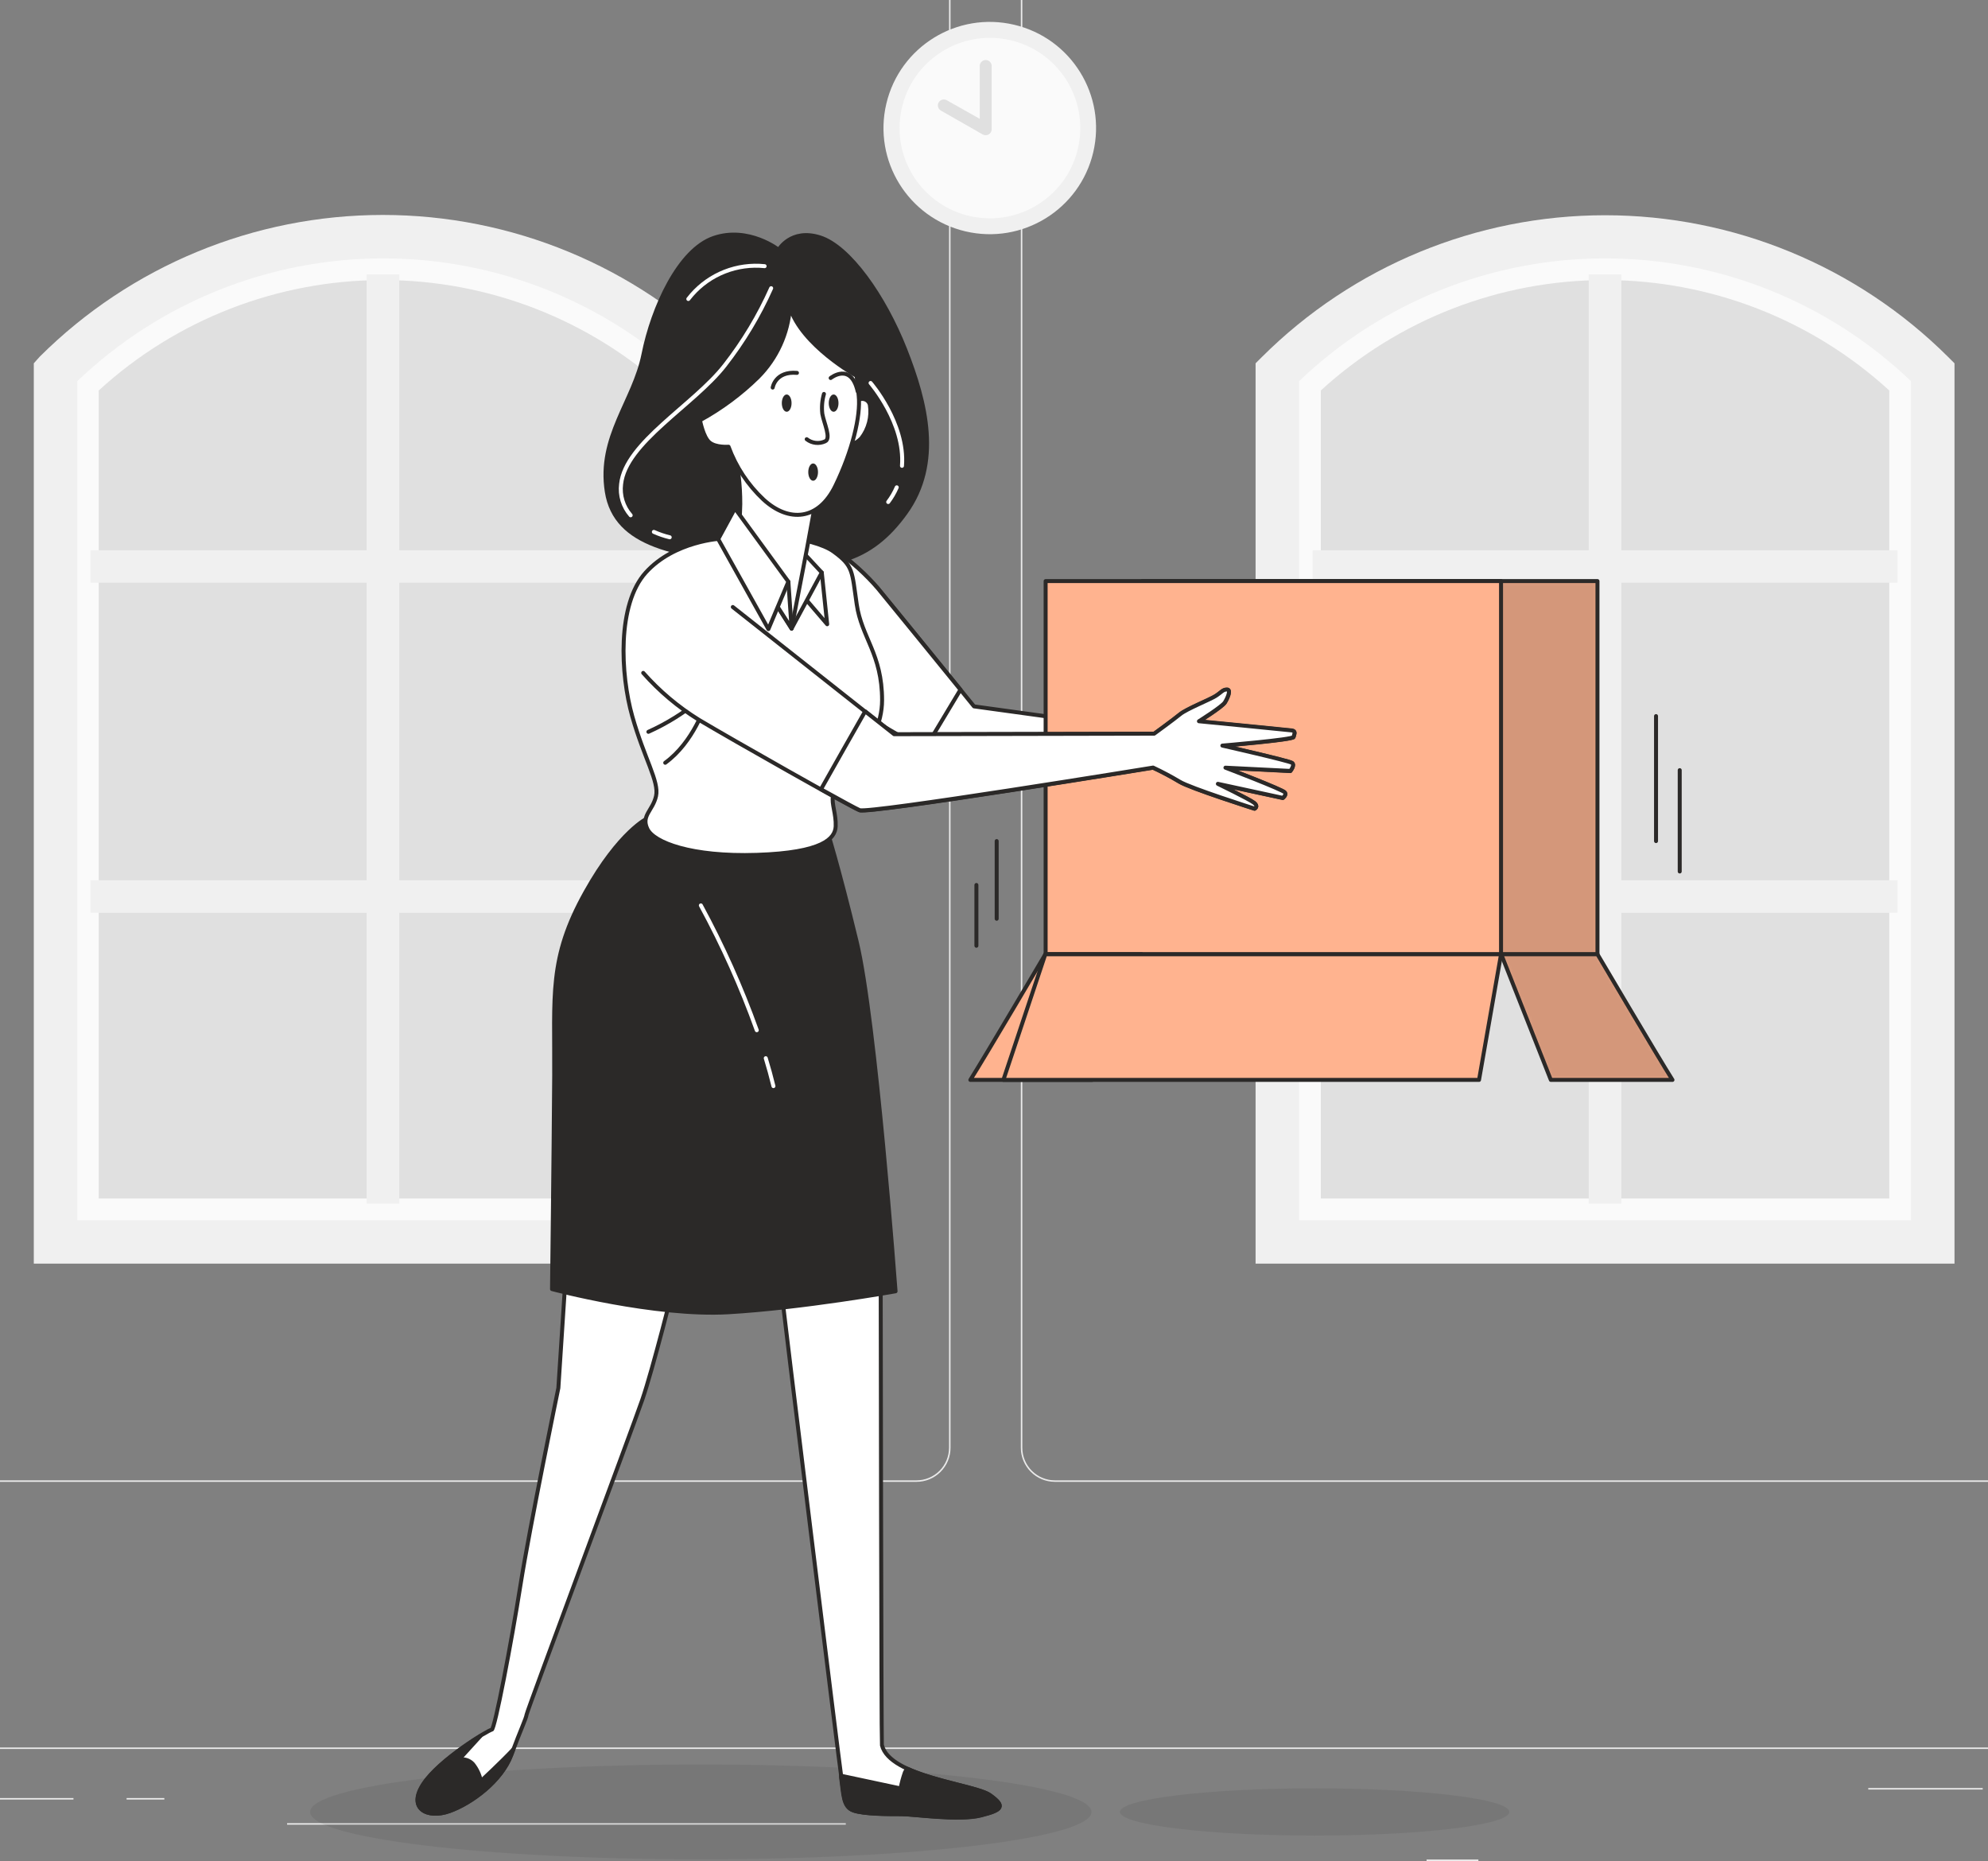 <svg width="500" height="468" viewBox="0 0 500 468" fill="none" xmlns="http://www.w3.org/2000/svg">
<rect x="0" y="0" width="500" height="468" fill="#808080" stroke="none"/>
<g clip-path="url(#clip0_1773_3656)">
<path d="M625 439.452H-125V439.827H625V439.452Z" fill="#EBEBEB"/>
<path d="M371.83 467.625H358.795V468H371.83V467.625Z" fill="#EBEBEB"/>
<path d="M498.67 449.652H469.885V450.027H498.67V449.652Z" fill="#EBEBEB"/>
<path d="M18.475 452.168H-46.31V452.543H18.475V452.168Z" fill="#EBEBEB"/>
<path d="M41.335 452.168H31.84V452.543H41.335V452.168Z" fill="#EBEBEB"/>
<path d="M212.725 458.489H72.205V458.863H212.725V458.489Z" fill="#EBEBEB"/>
<path d="M230.5 372.65H-59.135C-61.404 372.646 -63.579 371.744 -65.182 370.14C-66.785 368.537 -67.685 366.364 -67.685 364.098V-42.448C-67.665 -44.7 -66.756 -46.854 -65.155 -48.441C-63.554 -50.029 -61.391 -50.921 -59.135 -50.925H230.5C232.772 -50.925 234.95 -50.024 236.556 -48.42C238.163 -46.816 239.065 -44.641 239.065 -42.373V364.098C239.065 366.366 238.163 368.542 236.556 370.146C234.95 371.749 232.772 372.65 230.5 372.65ZM-59.135 -50.626C-61.305 -50.622 -63.384 -49.758 -64.917 -48.225C-66.449 -46.692 -67.31 -44.614 -67.31 -42.448V364.098C-67.31 366.264 -66.449 368.342 -64.917 369.875C-63.384 371.409 -61.305 372.272 -59.135 372.276H230.5C232.671 372.272 234.752 371.409 236.287 369.876C237.822 368.344 238.686 366.266 238.69 364.098V-42.448C238.686 -44.615 237.822 -46.693 236.287 -48.226C234.752 -49.759 232.671 -50.622 230.5 -50.626H-59.135Z" fill="#EBEBEB"/>
<path d="M554.965 372.65H265.315C263.045 372.646 260.868 371.744 259.263 370.141C257.658 368.538 256.754 366.365 256.75 364.098V-42.448C256.774 -44.702 257.686 -46.856 259.289 -48.442C260.893 -50.029 263.058 -50.921 265.315 -50.925H554.965C557.218 -50.917 559.378 -50.023 560.976 -48.436C562.573 -46.849 563.48 -44.698 563.5 -42.448V364.098C563.5 366.361 562.602 368.532 561.002 370.135C559.402 371.738 557.231 372.643 554.965 372.65ZM265.315 -50.626C263.144 -50.622 261.063 -49.759 259.528 -48.226C257.993 -46.693 257.129 -44.615 257.125 -42.448V364.098C257.129 366.266 257.993 368.344 259.528 369.876C261.063 371.409 263.144 372.272 265.315 372.276H554.965C557.136 372.272 559.217 371.409 560.752 369.876C562.287 368.344 563.151 366.266 563.155 364.098V-42.448C563.151 -44.615 562.287 -46.693 560.752 -48.226C559.217 -49.759 557.136 -50.622 554.965 -50.626H265.315Z" fill="#EBEBEB"/>
<path d="M178.735 93.507L120.19 59.507H75.085L15.58 91.904V312.304H178.735V93.507Z" fill="#E0E0E0"/>
<path d="M13.9 93.507L15.58 91.904C37.257 71.048 66.208 59.43 96.31 59.507C126.412 59.43 155.363 71.048 177.04 91.904L178.72 93.507V312.305H13.9V93.507ZM167.8 98.195C148.29 80.336 122.785 70.428 96.317 70.428C69.85 70.428 44.344 80.336 24.835 98.195V301.386H167.8V98.195Z" fill="#FAFAFA"/>
<path d="M100.42 302.704H92.215V229.552H22.765V221.359H92.215V146.544H22.765V138.366H92.215V69.003H100.42V138.366H169.87V146.544H100.42V221.359H169.87V229.552H100.42V302.704Z" fill="#F0F0F0"/>
<path d="M8.5 91.365L10 89.688C32.902 66.868 63.934 54.053 96.287 54.053C128.641 54.053 159.673 66.868 182.575 89.688L184.18 91.29V317.771H8.5V91.365ZM173.35 95.859C152.645 76.04 125.073 64.976 96.392 64.976C67.712 64.976 40.14 76.04 19.435 95.859V306.852H173.275L173.35 95.859Z" fill="#F0F0F0"/>
<path d="M486.1 93.507L427.555 59.507H382.45L322.945 91.904V312.304H486.1V93.507Z" fill="#E0E0E0"/>
<path d="M321.265 93.507L322.945 91.904C344.622 71.048 373.573 59.43 403.675 59.507C433.782 59.428 462.739 71.046 484.42 91.904L486.1 93.507V312.305H321.265V93.507ZM475.165 98.195C455.656 80.336 430.15 70.428 403.683 70.428C377.215 70.428 351.71 80.336 332.2 98.195V301.386H475.165V98.195Z" fill="#FAFAFA"/>
<path d="M407.785 302.704H399.58V229.552H330.13V221.359H399.58V146.544H330.13V138.366H399.58V69.003H407.785V138.366H477.235V146.544H407.785V221.359H477.235V229.552H407.785V302.704Z" fill="#F0F0F0"/>
<path d="M315.79 91.365L317.395 89.763C340.297 66.943 371.329 54.128 403.683 54.128C436.036 54.128 467.068 66.943 489.97 89.763L491.575 91.365V317.771H315.79V91.365ZM480.64 95.859C459.935 76.04 432.363 64.976 403.683 64.976C375.002 64.976 347.43 76.04 326.725 95.859V306.853H480.64V95.859Z" fill="#F0F0F0"/>
<path d="M274.953 38.333C278.344 23.986 269.446 9.611 255.078 6.225C240.71 2.839 226.313 11.724 222.922 26.07C219.531 40.417 228.43 54.792 242.797 58.178C257.165 61.565 271.562 52.679 274.953 38.333Z" fill="#F0F0F0"/>
<path d="M271.406 35.847C273.417 23.477 265.005 11.821 252.616 9.813C240.227 7.805 228.554 16.205 226.543 28.575C224.533 40.946 232.945 52.601 245.334 54.609C257.722 56.617 269.395 48.217 271.406 35.847Z" fill="#FAFAFA"/>
<path d="M247.885 34C247.628 33.999 247.374 33.932 247.15 33.805L236.65 27.814C236.477 27.717 236.325 27.587 236.202 27.432C236.08 27.276 235.989 27.097 235.936 26.907C235.883 26.716 235.869 26.516 235.893 26.32C235.918 26.123 235.982 25.934 236.08 25.762C236.278 25.419 236.604 25.169 236.986 25.065C237.368 24.961 237.776 25.012 238.12 25.208L246.415 29.881V16.595C246.415 16.198 246.573 15.817 246.855 15.536C247.136 15.255 247.517 15.098 247.915 15.098C248.313 15.098 248.695 15.255 248.976 15.536C249.257 15.817 249.415 16.198 249.415 16.595V32.502C249.415 32.899 249.257 33.28 248.976 33.561C248.695 33.842 248.313 34 247.915 34H247.885Z" fill="#E0E0E0"/>
<path opacity="0.1" d="M176.26 467.584C230.527 467.584 274.519 462.245 274.519 455.659C274.519 449.073 230.527 443.734 176.26 443.734C121.992 443.734 78 449.073 78 455.659C78 462.245 121.992 467.584 176.26 467.584Z" fill="#2B2928"/>
<path opacity="0.1" d="M379.606 455.659C379.606 458.946 357.667 461.608 330.64 461.608C303.613 461.608 281.673 458.892 281.673 455.659C281.673 452.427 303.599 449.724 330.64 449.724C357.68 449.724 379.606 452.386 379.606 455.659Z" fill="#2B2928"/>
<path d="M195.846 62.819C195.846 62.819 188.243 56.857 179.524 59.831C170.805 62.806 164.195 77.311 161.842 89.1C159.489 100.889 150.444 109.826 152.62 123.652C154.796 137.479 170.533 139.638 189.535 141.675C208.537 143.713 218.847 141.404 227.797 128.936C236.747 116.468 232.952 101.297 227.661 87.878C222.37 74.459 213.556 62.005 206.225 59.696C198.893 57.387 195.846 62.819 195.846 62.819Z" fill="#2B2928" stroke="#2B2928" stroke-linecap="round" stroke-linejoin="round"/>
<path d="M164.453 133.757C165.736 134.333 167.07 134.788 168.438 135.115" stroke="white" stroke-linecap="round" stroke-linejoin="round"/>
<path d="M193.956 72.476C190.873 79.389 186.959 85.902 182.299 91.871C174.533 101.853 157.313 111.279 156.211 121.751C156.034 123.153 156.157 124.576 156.572 125.927C156.987 127.278 157.685 128.526 158.618 129.587" stroke="white" stroke-linecap="round" stroke-linejoin="round"/>
<path d="M225.539 122.552C224.976 123.867 224.255 125.108 223.39 126.246" stroke="white" stroke-linecap="round" stroke-linejoin="round"/>
<path d="M218.956 96.312C218.956 96.312 227.702 106.403 226.858 117.147" stroke="white" stroke-linecap="round" stroke-linejoin="round"/>
<path d="M192.309 66.935C188.902 66.584 185.459 67.055 182.271 68.308C179.083 69.56 176.243 71.558 173.988 74.133C173.675 74.486 173.389 74.839 173.117 75.192" stroke="white" stroke-linecap="round" stroke-linejoin="round"/>
<path d="M142.133 322.924L140.433 349.056C140.433 349.056 133.196 384.11 130.911 398.561C128.626 413.012 124.437 434.988 123.675 434.988C122.913 434.988 110.427 442.526 106.428 448.678C102.429 454.831 107.503 457.438 113.052 455.469C118.602 453.5 126.137 447.931 128.599 441.317C131.061 434.702 132.285 432.258 132.448 431.171C132.612 430.085 158.931 359.541 161.543 352.003C164.154 344.465 169.704 322.327 169.704 322.327L182.639 278.525C182.639 278.525 196.486 323.563 196.649 325.559C196.812 327.556 210.958 442.702 211.611 447.008C212.264 451.313 212.073 454.382 214.685 455.306C217.296 456.23 223.458 456.23 226.695 456.23C229.933 456.23 241.168 457.927 246.704 456.542C252.24 455.157 252.865 454.233 249.016 451.462C245.167 448.692 223.784 446.926 221.812 438.858C221.649 438.247 221.499 319.719 221.499 319.719C221.499 319.719 219.65 280.522 216.576 269.466H145.37L142.133 322.924Z" fill="white" stroke="#2B2928" stroke-linecap="round" stroke-linejoin="round"/>
<path d="M113.038 455.442C118.574 453.445 126.123 447.904 128.585 441.29L129.102 439.932C125.96 443.273 120.941 447.918 120.941 447.918C120.633 446.342 119.947 444.865 118.942 443.612C118.503 443.129 117.941 442.774 117.315 442.585C116.69 442.396 116.025 442.38 115.391 442.539L120.832 436.563C116.752 439.089 109.407 444.251 106.523 448.692C102.415 454.817 107.489 457.438 113.038 455.442Z" fill="#2B2928" stroke="#2B2928" stroke-linecap="round" stroke-linejoin="round"/>
<path d="M248.975 451.435C246.35 449.548 235.495 448.121 228.259 444.821C227.965 445.079 227.733 445.399 227.579 445.758C227.12 447.06 226.761 448.395 226.504 449.751L211.542 446.56C211.542 446.736 211.542 446.899 211.542 446.981C212.155 451.286 212.005 454.355 214.617 455.279C217.228 456.203 223.39 456.203 226.627 456.203C229.864 456.203 241.099 457.9 246.635 456.515C252.171 455.13 252.824 454.206 248.975 451.435Z" fill="#2B2928" stroke="#2B2928" stroke-linecap="round" stroke-linejoin="round"/>
<path d="M162.862 205.768C162.862 205.768 155.816 209.014 147.26 224.334C137.916 241.054 139.521 250.343 139.385 270.512C139.249 290.681 138.841 324.174 138.841 324.174C138.841 324.174 164.684 331.074 183.224 330.001C201.763 328.928 225.24 324.731 225.24 324.731C225.24 324.731 220.207 256.442 215.46 236.802C210.713 217.163 207.87 208.349 207.87 208.349C198.69 209.611 189.389 209.743 180.177 208.742C164.494 207.126 162.862 205.768 162.862 205.768Z" fill="#2B2928" stroke="#2B2928" stroke-linecap="round" stroke-linejoin="round"/>
<path d="M192.595 266.112C193.303 268.434 193.955 270.784 194.527 273.134" stroke="white" stroke-linecap="round" stroke-linejoin="round"/>
<path d="M176.273 227.689C181.754 237.779 186.456 248.272 190.337 259.077" stroke="white" stroke-linecap="round" stroke-linejoin="round"/>
<path d="M336.136 192.729C335.32 192.186 321.949 190.095 321.949 190.095L319.337 189.022C319.337 189.022 335.524 190.312 335.66 189.633C335.796 188.954 336.34 188.139 335.252 188.003C334.163 187.867 313.339 183.643 313.339 183.643C313.339 183.643 318.63 178.645 319.31 177.559C319.99 176.472 320.929 174.299 319.854 174.299C318.78 174.299 318.494 174.978 316.998 175.929C315.502 176.879 309.667 179.188 308.048 180.533C306.429 181.878 301.533 185.422 301.533 185.422L244.976 177.64C244.976 177.64 225.118 153.193 220.806 147.977C217.81 144.499 214.398 141.402 210.645 138.755C206.483 136.908 206.646 139.978 206.646 139.978L215.256 178.564C215.256 178.564 237.74 191.942 239.128 191.942C240.515 191.942 301.261 193.952 301.261 193.952C301.261 193.952 305.341 195.853 307.912 197.469C310.483 199.086 326.764 204.26 326.764 204.26C326.764 204.26 327.852 203.717 326.628 202.78C325.404 201.843 317.542 198.026 317.542 198.026L333.864 201.558C333.864 201.558 334.816 200.878 334.408 200.199C334 199.52 319.446 193.965 319.446 193.965L335.768 194.78C335.768 194.78 336.952 193.273 336.136 192.729Z" fill="white" stroke="#2B2928" stroke-linecap="round" stroke-linejoin="round"/>
<path d="M241.562 173.443C235.7 166.231 223.989 151.848 220.806 147.977C217.81 144.499 214.398 141.402 210.645 138.755C206.483 136.908 206.646 139.978 206.646 139.978L215.256 178.564C215.256 178.564 225.403 184.594 232.49 188.56L241.562 173.443Z" fill="white" stroke="#2B2928" stroke-linecap="round" stroke-linejoin="round"/>
<path d="M181.456 135.441C181.456 135.441 169.649 135.985 162.413 143.984C155.177 151.984 156.034 169.586 159.026 180.153C162.019 190.719 165.827 196.559 164.997 200.213C164.168 203.866 161.202 205.089 162.821 208.471C164.44 211.852 173.811 215.52 190.378 214.976C206.945 214.433 210.047 210.902 210.183 207.805C210.319 204.708 209.094 202.114 209.502 200.213C209.911 198.311 221.853 187.745 221.853 176.092C221.853 164.438 216.698 160.377 215.474 151.97C214.25 143.563 214.658 142.354 209.639 138.701C204.619 135.047 188.107 133.132 181.456 135.441Z" fill="white" stroke="#2B2928" stroke-linecap="round" stroke-linejoin="round"/>
<path d="M176.097 175.888C172.151 179.185 167.771 181.927 163.08 184.037" stroke="#2B2928" stroke-linecap="round" stroke-linejoin="round"/>
<path d="M177.402 177.192C177.402 177.192 174.477 186.617 167.309 191.819" stroke="#2B2928" stroke-linecap="round" stroke-linejoin="round"/>
<path d="M206.687 143.984L208.047 156.982L202.348 150.341L206.687 143.984Z" fill="white" stroke="#2B2928" stroke-linecap="round" stroke-linejoin="round"/>
<path d="M199.097 158.069L206.686 143.984L199.763 136.528L199.097 158.069Z" fill="white" stroke="#2B2928" stroke-linecap="round" stroke-linejoin="round"/>
<path d="M184.435 112.406C185.62 117.104 186.21 121.932 186.189 126.776C186.15 129.913 185.831 133.04 185.237 136.12L199.084 158.068L203.015 137.696L205.599 123.598C205.599 123.598 189.875 122.701 184.435 112.406Z" fill="white" stroke="#2B2928" stroke-linecap="round" stroke-linejoin="round"/>
<path d="M198.281 146.28L199.097 158.069L195.016 151.699L198.281 146.28Z" fill="white" stroke="#2B2928" stroke-linecap="round" stroke-linejoin="round"/>
<path d="M180.639 135.577L193.262 158.204L198.281 146.279L184.842 127.849L180.639 135.577Z" fill="white" stroke="#2B2928" stroke-linecap="round" stroke-linejoin="round"/>
<path d="M401.778 146.13H287.237V239.98H401.778V146.13Z" fill="#FFB38F"/>
<mask id="mask0_1773_3656" style="mask-type:luminance" maskUnits="userSpaceOnUse" x="287" y="146" width="115" height="94">
<path d="M401.778 146.13H287.237V239.98H401.778V146.13Z" fill="white"/>
</mask>
<g mask="url(#mask0_1773_3656)">
<path opacity="0.2" d="M401.778 146.13H287.237V239.98H401.778V146.13Z" fill="#2B2928"/>
</g>
<path d="M401.778 146.13H287.237V239.98H401.778V146.13Z" stroke="#2B2928" stroke-linecap="round" stroke-linejoin="round"/>
<path d="M377.525 146.13H262.984V239.98H377.525V146.13Z" fill="#FFB38F" stroke="#2B2928" stroke-linecap="round" stroke-linejoin="round"/>
<path d="M420.643 271.571C416.97 265.758 401.777 239.98 401.777 239.98H377.58L390.052 271.571H420.643Z" fill="#FFB38F"/>
<mask id="mask1_1773_3656" style="mask-type:luminance" maskUnits="userSpaceOnUse" x="377" y="239" width="44" height="33">
<path d="M420.643 271.571C416.97 265.758 401.777 239.98 401.777 239.98H377.58L390.052 271.571H420.643Z" fill="white"/>
</mask>
<g mask="url(#mask1_1773_3656)">
<path opacity="0.2" d="M420.643 271.571C416.97 265.758 401.777 239.98 401.777 239.98H377.58L390.052 271.571H420.643Z" fill="#2B2928"/>
</g>
<path d="M420.643 271.571C416.97 265.758 401.777 239.98 401.777 239.98H377.58L390.052 271.571H420.643Z" stroke="#2B2928" stroke-linecap="round" stroke-linejoin="round"/>
<path d="M244.051 271.571C247.723 265.758 262.916 239.98 262.916 239.98H287.155L274.682 271.571H244.051Z" fill="#FFB38F" stroke="#2B2928" stroke-linecap="round" stroke-linejoin="round"/>
<path d="M262.903 239.98L252.362 271.571H371.99L377.526 239.98H262.903Z" fill="#FFB38F" stroke="#2B2928" stroke-linecap="round" stroke-linejoin="round"/>
<path d="M416.508 180.084V211.513" stroke="#2B2928" stroke-linecap="round" stroke-linejoin="round"/>
<path d="M422.466 193.68V219.159" stroke="#2B2928" stroke-linecap="round" stroke-linejoin="round"/>
<path d="M250.675 211.513V231.044" stroke="#2B2928" stroke-linecap="round" stroke-linejoin="round"/>
<path d="M245.574 222.555V237.834" stroke="#2B2928" stroke-linecap="round" stroke-linejoin="round"/>
<path d="M161.774 169.219C165.833 173.81 170.544 177.782 175.757 181.008C183.918 185.884 213.842 202.821 216.195 203.771C218.548 204.722 290.012 193.069 290.012 193.069C292.288 194.132 294.508 195.31 296.663 196.6C299.247 198.216 315.529 203.391 315.529 203.391C315.529 203.391 316.617 202.848 315.393 201.911C314.169 200.974 306.307 197.157 306.307 197.157L322.629 200.688C322.629 200.688 323.581 200.009 323.173 199.33C322.765 198.651 308.211 193.096 308.211 193.096L324.533 193.911C324.533 193.911 325.757 192.417 324.941 191.874C324.125 191.33 307.436 187.541 307.436 187.541C307.436 187.541 325.213 186.047 325.349 185.368C325.485 184.689 326.029 183.888 324.941 183.752C323.853 183.616 301.546 181.443 301.546 181.443C301.546 181.443 307.381 177.789 308.061 176.703C308.742 175.616 309.694 173.457 308.605 173.457C307.517 173.457 307.245 174.122 305.763 175.073C304.28 176.024 298.431 178.333 296.799 179.677C295.167 181.022 290.284 184.567 290.284 184.567L224.886 184.703L184.312 152.65" fill="white"/>
<path d="M161.774 169.219C165.833 173.81 170.544 177.782 175.757 181.008C183.918 185.884 213.842 202.821 216.195 203.771C218.548 204.722 290.012 193.069 290.012 193.069C292.288 194.132 294.508 195.31 296.663 196.6C299.247 198.216 315.529 203.391 315.529 203.391C315.529 203.391 316.617 202.848 315.393 201.911C314.169 200.974 306.307 197.157 306.307 197.157L322.629 200.688C322.629 200.688 323.581 200.009 323.173 199.33C322.765 198.651 308.211 193.096 308.211 193.096L324.533 193.911C324.533 193.911 325.757 192.417 324.941 191.874C324.125 191.33 307.436 187.541 307.436 187.541C307.436 187.541 325.213 186.047 325.349 185.368C325.485 184.689 326.029 183.888 324.941 183.752C323.853 183.616 301.546 181.443 301.546 181.443C301.546 181.443 307.381 177.789 308.061 176.703C308.742 175.616 309.694 173.457 308.605 173.457C307.517 173.457 307.245 174.122 305.763 175.073C304.28 176.024 298.431 178.333 296.799 179.677C295.167 181.022 290.284 184.567 290.284 184.567L224.886 184.703L184.312 152.65" stroke="#2B2928" stroke-linecap="round" stroke-linejoin="round"/>
<path d="M324.887 183.684C323.812 183.548 301.546 181.375 301.546 181.375C301.546 181.375 307.381 177.722 308.061 176.635C308.741 175.548 309.693 173.389 308.605 173.389C307.517 173.389 307.245 174.054 305.763 175.005C304.28 175.956 298.431 178.265 296.799 179.609C295.167 180.954 290.284 184.499 290.284 184.499L224.886 184.635L217.596 178.89C214.875 183.657 209.788 192.594 206.483 198.488C211.57 201.313 215.433 203.418 216.195 203.731C218.507 204.681 290.012 193.028 290.012 193.028C292.288 194.091 294.508 195.27 296.663 196.559C299.247 198.176 315.529 203.35 315.529 203.35C315.529 203.35 316.617 202.807 315.393 201.87C314.168 200.933 306.307 197.116 306.307 197.116L322.629 200.648C322.629 200.648 323.581 199.968 323.173 199.289C322.765 198.61 308.211 193.055 308.211 193.055L324.533 193.87C324.533 193.87 325.757 192.376 324.941 191.833C324.125 191.29 307.436 187.5 307.436 187.5C307.436 187.5 325.213 186.006 325.349 185.327C325.485 184.648 325.975 183.82 324.887 183.684Z" fill="white" stroke="#2B2928" stroke-linecap="round" stroke-linejoin="round"/>
<path d="M215.378 101.025C215.61 100.744 215.916 100.534 216.262 100.418C216.607 100.302 216.979 100.286 217.333 100.371C217.688 100.456 218.011 100.639 218.267 100.899C218.522 101.158 218.7 101.484 218.778 101.84C219.006 103.313 218.93 104.817 218.556 106.26C218.181 107.703 217.517 109.055 216.602 110.233C215.106 111.727 213.759 112.135 213.759 110.233C214.134 107.137 214.674 104.063 215.378 101.025Z" fill="white" stroke="#2B2928" stroke-linecap="round" stroke-linejoin="round"/>
<path d="M198.675 77.284C198.198 83.894 195.366 90.114 190.691 94.818C186.336 99.094 181.411 102.751 176.056 105.683C176.056 105.683 176.844 109.935 178.45 111.266C180.055 112.597 183.237 112.339 183.237 112.339C185.088 117.39 188.097 121.939 192.024 125.622C198.403 131.462 205.857 130.932 210.115 122.172C214.372 113.412 216.507 104.624 215.977 99.572L215.446 94.519C215.446 94.519 201.6 86.846 198.675 77.284Z" fill="white" stroke="#2B2928" stroke-linecap="round" stroke-linejoin="round"/>
<path d="M197.859 103.551C198.535 103.551 199.084 102.578 199.084 101.378C199.084 100.178 198.535 99.205 197.859 99.205C197.183 99.205 196.635 100.178 196.635 101.378C196.635 102.578 197.183 103.551 197.859 103.551Z" fill="#2B2928"/>
<path d="M204.51 120.895C205.186 120.895 205.734 119.922 205.734 118.722C205.734 117.522 205.186 116.549 204.51 116.549C203.834 116.549 203.286 117.522 203.286 118.722C203.286 119.922 203.834 120.895 204.51 120.895Z" fill="#2B2928"/>
<path d="M209.666 103.551C210.342 103.551 210.89 102.578 210.89 101.378C210.89 100.178 210.342 99.205 209.666 99.205C208.989 99.205 208.441 100.178 208.441 101.378C208.441 102.578 208.989 103.551 209.666 103.551Z" fill="#2B2928"/>
<path d="M207.231 99.069C206.764 100.696 206.625 102.4 206.823 104.081C207.231 106.39 209.135 110.315 207.503 110.994C206.758 111.333 205.934 111.462 205.121 111.366C204.308 111.271 203.537 110.954 202.892 110.451" stroke="#2B2928" stroke-linecap="round" stroke-linejoin="round"/>
<path d="M194.336 97.466C194.336 97.466 194.989 93.297 200.444 93.772" stroke="#2B2928" stroke-linecap="round" stroke-linejoin="round"/>
<path d="M208.917 95.063C208.917 95.063 214.005 90.988 215.718 98.431" stroke="#2B2928" stroke-linecap="round" stroke-linejoin="round"/>
</g>
<defs>
<clipPath id="clip0_1773_3656">
<rect width="500" height="468" fill="white"/>
</clipPath>
</defs>
</svg>
